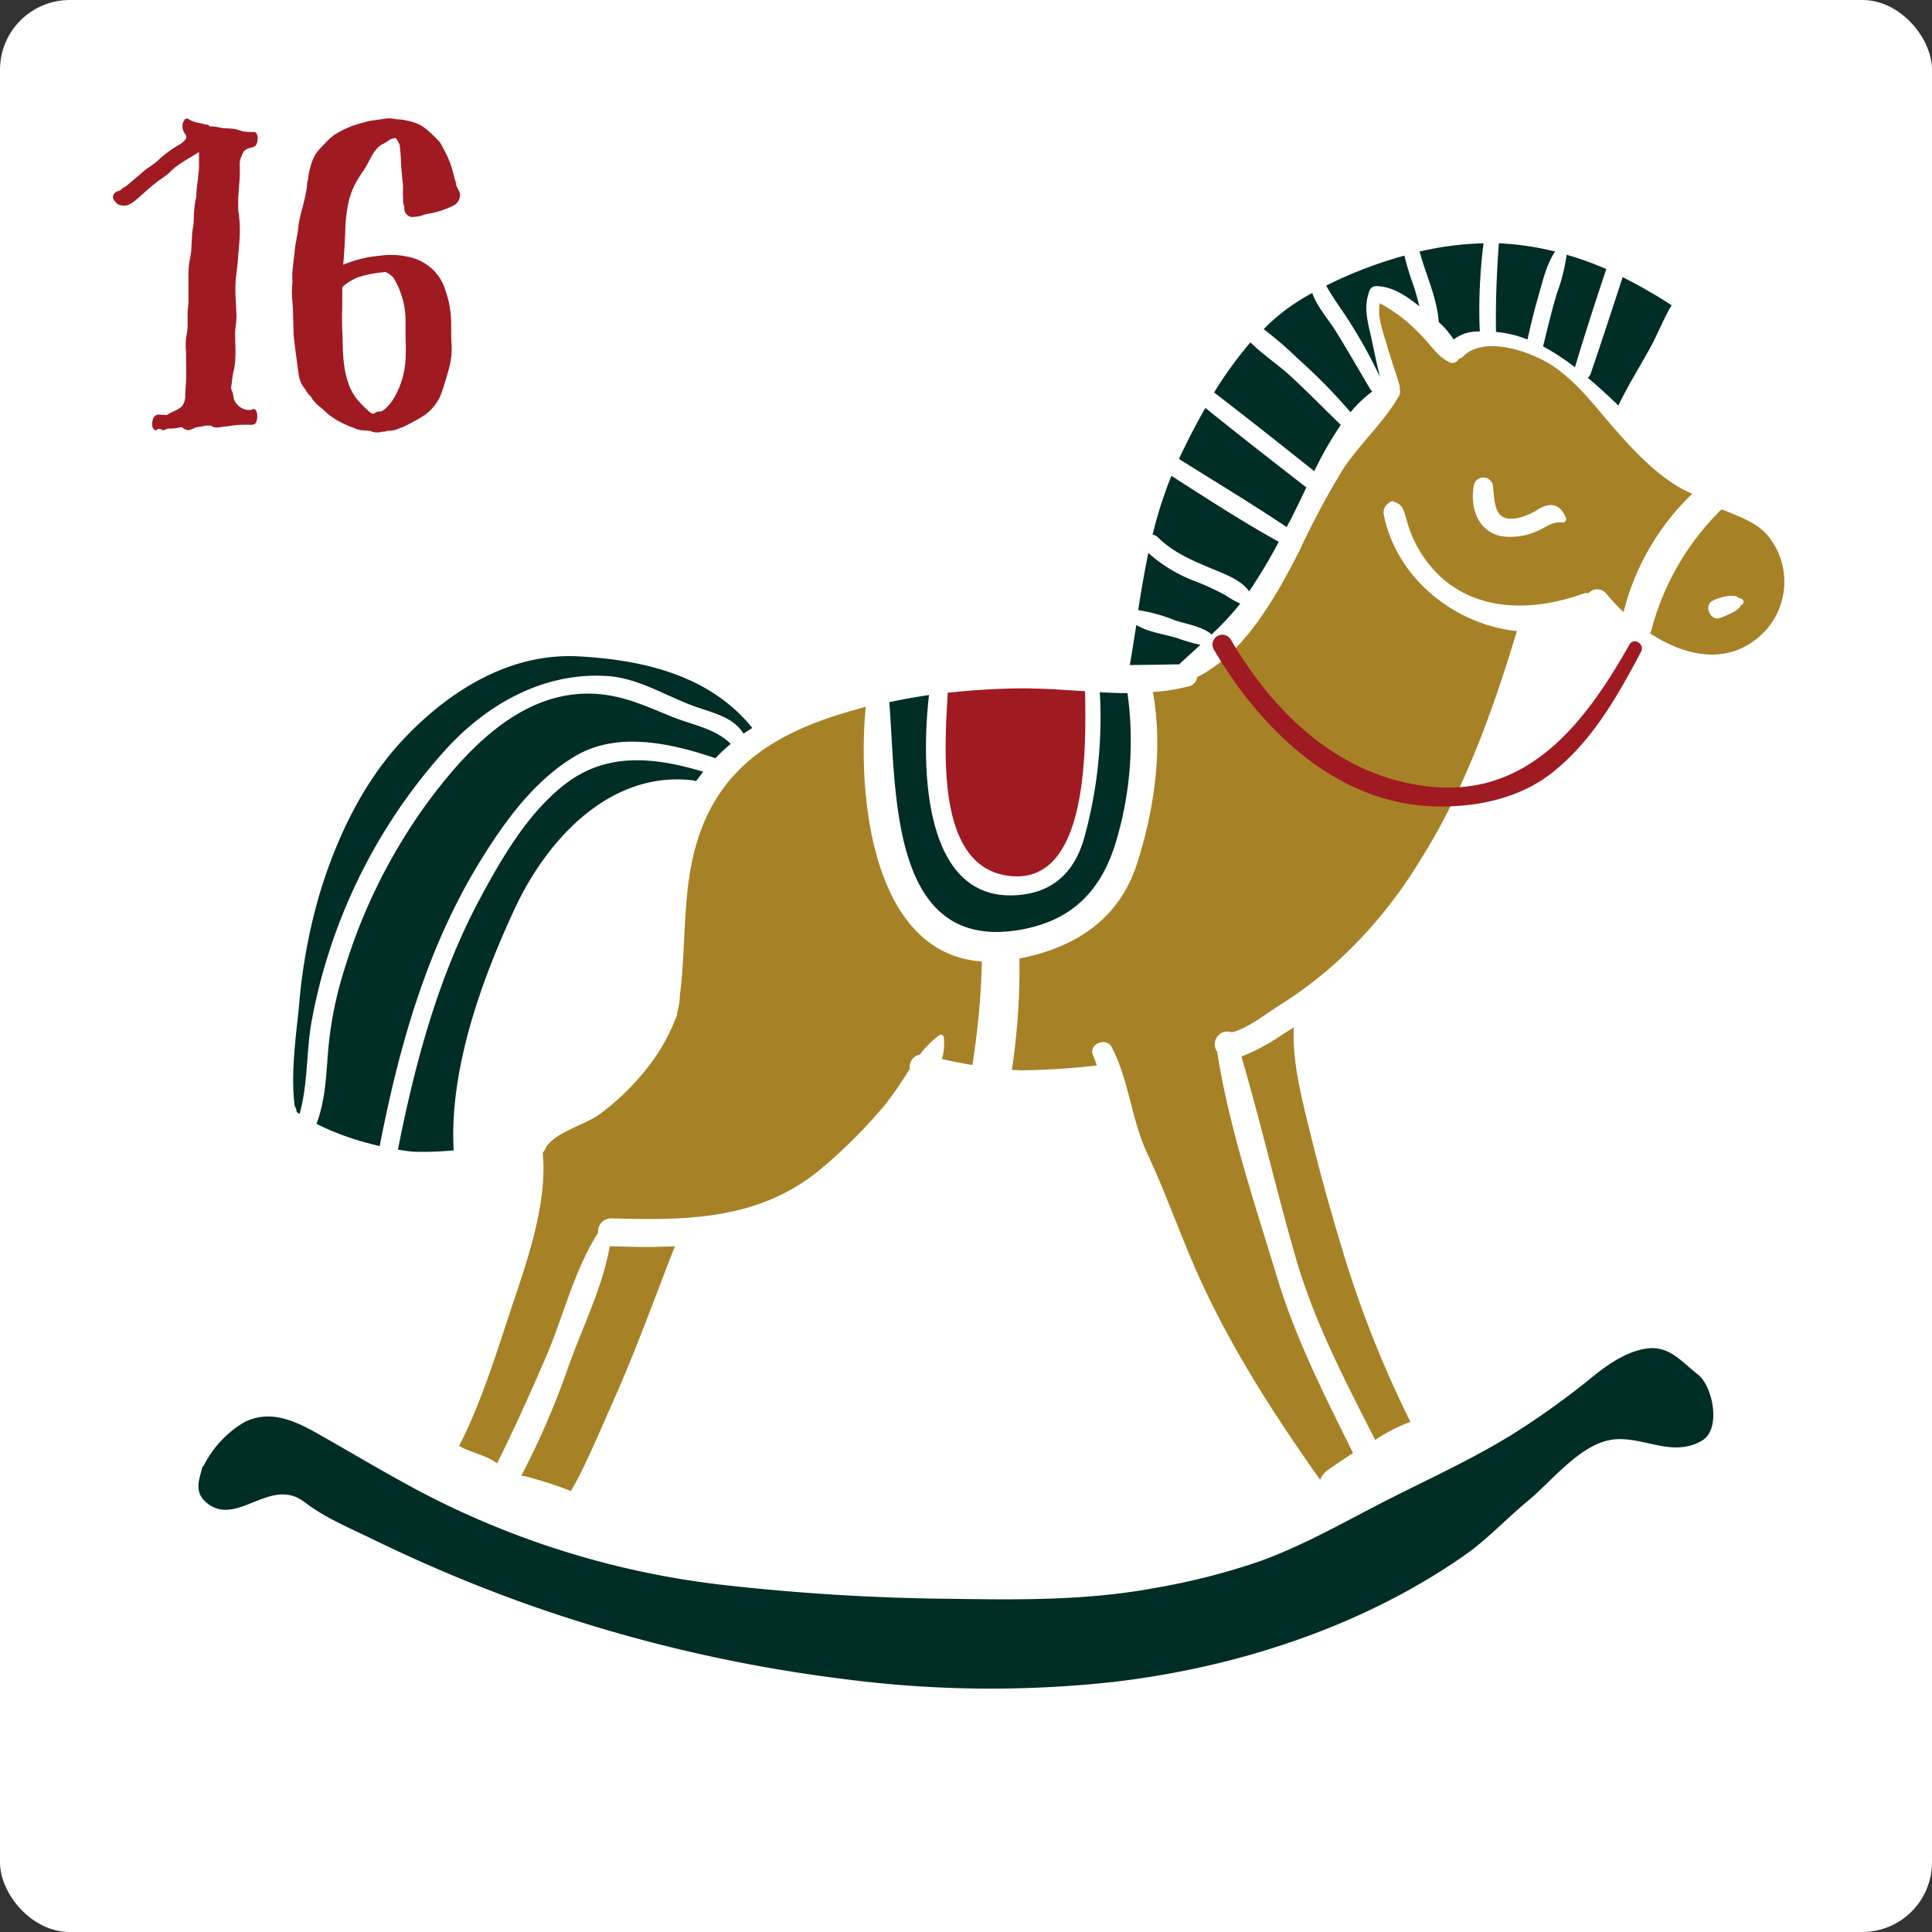 <svg xmlns="http://www.w3.org/2000/svg" viewBox="0 0 270 270"><rect x="0" y="0" width="270" height="270" fill="#333333" stroke="none"/><defs><style>.cls-1{fill:#fff;}.cls-2{fill:#a01a22;}.cls-3{fill:#a78126;}.cls-4{fill:#002d26;}</style></defs><g id="Capa_2" data-name="Capa 2"><g id="Home"><rect class="cls-1" width="270" height="270" rx="9.75"/><path class="cls-2" d="M25.87,16.66c.28-.25.6.08.87.21a6.26,6.26,0,0,0,1.35.36l.64.18c.14,0,.29,0,.41.09s.07.14.29.17l.3,0,.56.06a7.58,7.58,0,0,0,1,.19c.46,0,.91.06,1.37.08a9,9,0,0,1,1.2.34,7.57,7.57,0,0,0,1.51.11.48.48,0,0,1,.55.38,1.74,1.74,0,0,1-.19,1.51c-.23.27-.78.28-1.09.43a1.66,1.66,0,0,0-.58.4,6,6,0,0,0-.44,1l-.11.46,0,.76a18.1,18.1,0,0,1-.1,2.53v-.12c0,.72-.12,1.43-.12,2.15l0,1.1c0,.06,0,.57.06.63a19,19,0,0,1,.08,4.33c-.13,1.54-.22,3.11-.45,4.65a20.31,20.31,0,0,0,0,3.74c0,.69.08,1.39.06,2.08,0,.48-.1.94-.14,1.42-.13,1.24.06,2.52,0,3.75a11.43,11.43,0,0,1-.2,2,10.52,10.52,0,0,0-.26,1.36c0,.41-.13.82-.13,1.23,0,.25.16.44.22.68a6,6,0,0,1,.12.74,2.35,2.35,0,0,0,1.88,1.62,1.75,1.75,0,0,0,.51,0c.16,0,.18-.07.32-.11a.4.4,0,0,1,.42.19,1.82,1.82,0,0,1,.16,1c0,.33-.12.82-.45.94a1.51,1.51,0,0,1-.7.06H34a11.7,11.7,0,0,0-1.56.12l-.75.11c-.24,0-.47.06-.69.06a2.46,2.46,0,0,1-1.32,0c-.15-.12-.06-.17-.28-.17h-.29l-.37,0a11.25,11.25,0,0,1-1.37.24,6.23,6.23,0,0,1-1,.41,2,2,0,0,1-.6-.18,2.37,2.37,0,0,1-.3-.23h-.3a6.12,6.12,0,0,1-1.41.18,1,1,0,0,0-.58.11c-.16.06-.4.18-.56.06a.86.86,0,0,0-.55-.12.42.42,0,0,1-.35.18c-.59-.18-.48-1.19-.33-1.6a.82.82,0,0,1,.78-.59L23.33,58c.67-.49,1.54-.64,2.12-1.26a2.36,2.36,0,0,0,.43-1.54L26,53.32c.06-1.36,0-2.72,0-4.08a11.68,11.68,0,0,1,0-2,13.28,13.28,0,0,0,.22-1.54V43.81c0-.5.1-1,.12-1.5,0-1.19,0-2.37,0-3.56a11.48,11.48,0,0,1,.1-2,15.7,15.7,0,0,0,.28-1.62l.11-2c0-.57.11-1.1.19-1.66s.05-1.26.1-1.89.13-1.16.22-1.74l0,.1a4.13,4.13,0,0,0,.11-.85,15.66,15.66,0,0,1,.22-2.05c0-.53.14-1.09.14-1.6v-2.2c-.76.5-1.56.95-2.33,1.44a10.7,10.7,0,0,0-1.42,1.06,7.32,7.32,0,0,1-1.24,1.06,20.58,20.58,0,0,0-2.39,1.88c-.46.4-.91.84-1.4,1.22a3.48,3.48,0,0,1-1.23.78c-.46.12-1.4.06-1.63-.44a1.1,1.1,0,0,1-.37-.58.81.81,0,0,1,.13-.56,1.13,1.13,0,0,1,.66-.42l.28-.11a1,1,0,0,1,.25-.26c.17-.13.37-.17.52-.31l.59-.49c.77-.65,1.52-1.32,2.31-1.95A16.52,16.52,0,0,0,22,22.51a11.84,11.84,0,0,1,1.37-1.18,19.09,19.09,0,0,1,1.59-1.06A2.68,2.68,0,0,0,26,19.35a.7.7,0,0,0-.09-.59,1.7,1.7,0,0,1-.41-1.16,1.37,1.37,0,0,1,.36-.94Z"/><path class="cls-2" d="M53.34,16.67a4.35,4.35,0,0,1,2.06,0,7.91,7.91,0,0,1,1.93.29,5.82,5.82,0,0,1,1.8.75A13.09,13.09,0,0,1,60.62,19a10.84,10.84,0,0,1,.82.84,5.73,5.73,0,0,1,.46.8,16.64,16.64,0,0,1,.81,1.64A13.14,13.14,0,0,1,63.29,24l.26,1c0,.11.27.7.2.78l-.1-.17a6.27,6.27,0,0,0,.43.95,1.26,1.26,0,0,1,.21.75,1.7,1.7,0,0,1-.91,1.42,12.69,12.69,0,0,1-3.88,1.2,5.4,5.4,0,0,1-2,.4,1.23,1.23,0,0,1-1-1.17,1,1,0,0,0-.07-.51,1.52,1.52,0,0,1-.1-.47c0-.24,0-.47,0-.7a6,6,0,0,1,0-1.2,1.61,1.61,0,0,1,0-.49v.09c-.13-.93-.19-1.87-.28-2.8v.08a23.82,23.82,0,0,0-.19-2.81l.07.12a5.37,5.37,0,0,0-.48-1,.9.9,0,0,0-.26-.22,1.31,1.31,0,0,1-.54.17c-.34.2-.64.44-1,.63a2.55,2.55,0,0,0-.77.52l.08-.1a2.86,2.86,0,0,0-.4.45,3.92,3.92,0,0,0-.51.7c-.4.7-.74,1.44-1.18,2.13a23.74,23.74,0,0,0-1.27,2,13.74,13.74,0,0,0-.77,2,20.28,20.28,0,0,0-.58,4.73c-.08,1.51-.14,3-.29,4.52a17,17,0,0,1,5.11-1.26,11.11,11.11,0,0,1,4.8.36,7.2,7.2,0,0,1,2.66,1.61,6.69,6.69,0,0,1,1.69,2.78A14.36,14.36,0,0,1,63,44.05c.11,1.3,0,2.61.1,3.91a10.48,10.48,0,0,1-.41,3.73c-.17.65-.35,1.29-.57,1.92a17.8,17.8,0,0,1-.59,1.74A6.71,6.71,0,0,1,59.36,58a26.19,26.19,0,0,1-3.29,1.79c-.09-.06-.25.06-.36.12a3.79,3.79,0,0,1-1.6.29h.07l-.38.12a2.14,2.14,0,0,0-.62.06A2,2,0,0,1,52,60.32a1.69,1.69,0,0,0-.54-.12l-.72-.06a3.15,3.15,0,0,1-1.3-.35A13.11,13.11,0,0,1,47,58.67a10.21,10.21,0,0,1-2-1.59,5.83,5.83,0,0,1-1.39-1.37l-.07-.1.06.09c0-.17-.37-.46-.46-.58s-.46-.55-.43-.64l.1.1a4.1,4.1,0,0,1-1.09-2.37l-.37-2.76c-.12-1-.28-1.93-.32-2.9l-.08-2.91c0-1-.19-2-.15-3,0-.46.07-.91.07-1.36a12.56,12.56,0,0,1,0-1.37c.09-.81.16-1.61.28-2.42a10.44,10.44,0,0,1,.33-2.16l-.1.27a15.08,15.08,0,0,0,.35-2.22,19.63,19.63,0,0,1,.52-2.27c.19-.76.38-1.53.53-2.31a5.85,5.85,0,0,0,.11-.84,2,2,0,0,1,.09-.59c0-.09.05-.35.07-.1V25.1a9.07,9.07,0,0,1,.31-1.7,7.3,7.3,0,0,1,.74-1.86A12.39,12.39,0,0,1,45.46,20a7.36,7.36,0,0,1,1.42-1.25,13.16,13.16,0,0,1,3.66-1.56,12.78,12.78,0,0,1,2.13-.44l.8-.11Zm.11,21.39a13.85,13.85,0,0,0-1.44.2,15.39,15.39,0,0,0-2,.5,7.85,7.85,0,0,0-1.82,1.05c-.21.19-.35.22-.36.51l0,1.74c0,1.33-.07,2.64,0,4s.05,2.6.15,3.9c.17,2.1.67,4.51,2.15,6.1.45.5.94,1,1.43,1.43a1,1,0,0,0,.52.31c.23.06.36-.15.58-.23s.51,0,.73-.14a3.17,3.17,0,0,0,.56-.4,7.2,7.2,0,0,0,.85-1,11.74,11.74,0,0,0,1.88-6,24.11,24.11,0,0,0,0-2.55c0-.86,0-1.71,0-2.56a11.57,11.57,0,0,0-.9-4.54l-.07-.17-.33-.69c-.1-.18-.19-.36-.3-.53,0,0-.13-.17,0-.09a7.43,7.43,0,0,0-.73-.64L53.88,38Zm-1.71,19.6c-.07,0,0,0,.06,0Z"/><path class="cls-3" d="M137.22,134.37a108.1,108.1,0,0,1-1.33,14.47c-1.42-.23-2.84-.51-4.25-.84a7.71,7.71,0,0,0,.26-3c0-.27-.32-.54-.6-.35a13,13,0,0,0-2.75,2.74,1.72,1.72,0,0,0-1.4,1.95,52.91,52.91,0,0,1-3.47,5.06,72,72,0,0,1-9,9c-8.61,7.1-18.54,7.16-29.18,6.87a1.81,1.81,0,0,0-1.91,2l0,0c-3.42,5.3-5,12.25-7.56,18-2.09,4.8-4.23,9.57-6.57,14.25-1.35-1.1-3.52-1.49-5-2.29a2.1,2.1,0,0,0-.3-.15c3-5.86,5.1-12.6,7.07-18.56,2.18-6.58,5.35-15.15,4.61-22.42a1.82,1.82,0,0,0,.35-.52c1-2.24,5.68-3.41,7.59-4.85a33.86,33.86,0,0,0,5.89-5.52,27.21,27.21,0,0,0,4.73-7.82,1.6,1.6,0,0,0,.22-.58,1.85,1.85,0,0,0,0-.23,10,10,0,0,0,.4-2.55c1-7.74.16-15.73,3-23.17,3.4-9,10.62-13.35,19.51-16.09,1.14-.35,2.3-.67,3.46-1C119.75,111.86,122.11,133.32,137.22,134.37Z"/><path class="cls-3" d="M181.15,176c-2.73-9.39-4.91-19-7.66-28.34a29.8,29.8,0,0,0,6-3.26c.44-.26.88-.54,1.32-.82-.22,5.05,1.18,10.2,2.37,15.06,1.26,5.15,2.68,10.25,4.21,15.33a152.33,152.33,0,0,0,9.72,24.74,21.83,21.83,0,0,0-4.92,2.53C188,193,183.72,184.83,181.15,176Z"/><path class="cls-3" d="M230.84,87.86a2.31,2.31,0,0,1-.25.64c4.83,3.17,10.67,4.54,15.38.38a10.16,10.16,0,0,0,1.63-13.3c-1.6-2.46-4.38-3.3-7-4.41A36.57,36.57,0,0,0,230.84,87.86Zm8.57-3.94a6.5,6.5,0,0,1,2.08-.62,3,3,0,0,1,1,0c.21,0,.49.3.69.32.45,0,.7.66.24.89-.14.07-.23.27-.32.39a2.3,2.3,0,0,1-.76.59,14.55,14.55,0,0,1-1.89.85C239,86.92,238,84.52,239.41,83.92Z"/><path class="cls-2" d="M141.5,122.45c-10.8-.77-9.49-17.4-9.06-25.63a99.88,99.88,0,0,1,10.49-.62c2.82,0,5.76.21,8.71.4C151.77,104.57,152.1,123.22,141.5,122.45Z"/><path class="cls-4" d="M182.58,68.09c-.81,1.68-1.57,3.3-2.31,4.71l-.46.86c-4.92-3.3-10-6.35-15.05-9.52,1.07-2.28,2.3-4.71,3.69-7.13,4.58,3.69,9.22,7.31,13.87,10.92A1,1,0,0,0,182.58,68.09Z"/><path class="cls-4" d="M97,98.69c-4-1.45-7.9-4-12.28-4.22-9-.53-17,4.14-22.81,10.7A77.51,77.51,0,0,0,43.5,143c-.72,4.27-.46,8.53-1.64,12.68l-.39-.27a2.06,2.06,0,0,0-.23-.75l-.05-.08c-.6-4.39.17-9.74.6-14.05A78.85,78.85,0,0,1,44.64,125c2.36-7.8,6-15.54,11.62-21.56,6.4-6.84,14.94-12.25,24.65-11.71,9.1.51,18.28,2.66,24.23,10-.42.26-.83.53-1.23.8C102.45,100.15,99.56,99.63,97,98.69Z"/><path class="cls-3" d="M85.22,174.16a1.55,1.55,0,0,0,.31,0c2.92.12,5.87.16,8.79,0-2.83,7.21-5.41,14.47-8.58,21.56-1.53,3.45-3,6.94-4.69,10.33-.39.79-.83,1.56-1.26,2.32a57.09,57.09,0,0,0-6.17-2,2.7,2.7,0,0,0-.77-.13,112.47,112.47,0,0,0,6.35-14.57C81.14,186,84.18,180.11,85.22,174.16Z"/><path class="cls-4" d="M80.42,105.65c-5.49,3.24-9.53,8.64-12.88,14C59.77,132,55.82,146,53.06,160.17c-.53-.12-1.06-.26-1.58-.4a37,37,0,0,1-7.25-2.71c1.16-3.07,1.33-6.24,1.57-9.51a52.81,52.81,0,0,1,2.4-12.31,78.21,78.21,0,0,1,11.18-22.58c5.25-7.22,12.68-15.51,22.37-15.72,4.53-.1,7.87,1.47,12,3.16,2.89,1.2,6.12,1.63,8.37,3.86a23.22,23.22,0,0,0-2.13,2C93.85,103.89,86.34,102.15,80.42,105.65Z"/><path class="cls-4" d="M71.93,127c-4.65,10-9.16,22.47-8.53,33.76a43.27,43.27,0,0,1-5.7.19c-.7-.07-1.4-.17-2.09-.29,2.36-11.94,5.58-24,11.32-34.8,3-5.61,6.53-11.77,11.51-15.85,6-5,12.9-4.24,19.83-2.16-.33.43-.65.87-1,1.32a2.06,2.06,0,0,0-.46-.12C85.24,107.69,76.42,117.33,71.93,127Z"/><path class="cls-4" d="M222.3,52.22c1.53-4.48,3-9,4.47-13.49a76.7,76.7,0,0,1,6.84,3.92c-1.19,2-2,4.22-3.17,6.27-1.42,2.56-3,5.09-4.27,7.75-1.39-1.33-2.8-2.65-4.28-3.88A1.17,1.17,0,0,0,222.3,52.22Z"/><path class="cls-4" d="M191.47,54.35a1,1,0,0,0,.33.34,17.51,17.51,0,0,0-3.06,2.92,78.82,78.82,0,0,0-7.42-7.54A51,51,0,0,0,176.6,46,27,27,0,0,1,181,42.37c.76-.48,1.56-1,2.39-1.42.67,1.91,2.2,3.61,3.25,5.27C188.3,48.9,189.87,51.63,191.47,54.35Z"/><path class="cls-4" d="M201.06,45s0-.05,0-.08c-.28-3.45-1.79-6.49-2.67-9.77A44.37,44.37,0,0,1,207.33,34a73.64,73.64,0,0,0-.53,12.33,5.61,5.61,0,0,0-3.65,1.11A12.78,12.78,0,0,0,201.06,45Z"/><path class="cls-4" d="M174.57,82.64c-1.16-1.68-3.73-2.53-5.49-3.28-2.65-1.12-5.19-2.21-7.27-4.27a1.15,1.15,0,0,0-.73-.36,56.34,56.34,0,0,1,2.63-8.23c4.94,3.17,9.88,6.38,15,9.22A75.38,75.38,0,0,1,174.57,82.64Z"/><path class="cls-4" d="M187.38,59.38a50.22,50.22,0,0,0-3.71,6.47c-4.63-3.69-9.26-7.36-14-11a54.19,54.19,0,0,1,5.08-7c1.7,1.68,3.83,3.09,5.54,4.65C182.74,54.76,185,57.08,187.38,59.38Z"/><path class="cls-4" d="M198.35,42.79c-1.81-1.41-3.65-2.74-6-2.81a1,1,0,0,0-1,.76c-.73,2-.33,3.79.14,5.81s.85,4.11,1.37,6.14a71.81,71.81,0,0,0-4.21-7.64c-1.08-1.72-2.35-3.35-3.31-5.14a60.05,60.05,0,0,1,10.93-4.19A35.16,35.16,0,0,0,197.58,40C197.88,40.94,198.12,41.86,198.35,42.79Z"/><path class="cls-4" d="M167.11,81.26a38.18,38.18,0,0,1,4.06,1.87,15.24,15.24,0,0,0,2.16,1.23,40,40,0,0,1-4,4.3c-1.36-1.12-3.44-1.43-5.06-1.94a22.19,22.19,0,0,0-5.21-1.45c.42-2.66.87-5.32,1.42-8A20.59,20.59,0,0,0,167.11,81.26Z"/><path class="cls-4" d="M156.06,117.3c-2.06,7.17-6.25,11.47-13.78,12.69-18,2.89-17-19.52-18-31.86,1.83-.39,3.69-.72,5.55-1-1.05,9.17-1.13,28.31,11.66,28,5.52-.15,8.78-3.15,10.15-8.47a63.12,63.12,0,0,0,2.06-19.92c1.29.07,2.59.12,3.87.13A49.1,49.1,0,0,1,156.06,117.3Z"/><path class="cls-4" d="M167.76,90.11,165,92.64a1.12,1.12,0,0,0-.18.2q-3.45.07-6.93.1c.32-1.84.62-3.71.91-5.59,1.68,1,3.91,1.28,5.71,1.82A23.45,23.45,0,0,0,167.76,90.11Z"/><path class="cls-4" d="M209.47,34h0a40.23,40.23,0,0,1,7.86,1.15c-1.21,1.79-1.73,4.12-2.32,6.17s-1.09,4.07-1.54,6.13a15.14,15.14,0,0,0-4.4-1.06C209,42.27,209.16,38.15,209.47,34Z"/><path class="cls-4" d="M218.94,35.6a46,46,0,0,1,5.54,2c-1.52,4.55-3,9.13-4.38,13.72-.25-.19-.5-.39-.76-.57a33.36,33.36,0,0,0-3.69-2.34c.6-2.48,1.21-5,1.93-7.42A25.8,25.8,0,0,0,218.94,35.6Z"/><path class="cls-3" d="M178.46,178.46c-3.1-10.24-6.7-20.86-8.36-31.46,0-.06-.07-.13-.11-.2a1.77,1.77,0,0,1,2.15-2.53c2.18-.49,4.94-2.72,6.71-3.8a58.21,58.21,0,0,0,7.68-5.78,63.92,63.92,0,0,0,11.65-14c6.37-9.93,10.41-21.26,13.81-32.49-8.65-.91-16.8-7.32-18.6-16.25a1.5,1.5,0,0,1,.65-1.61c.14-.1.34-.35.56-.29,1.4.39,1.49,1,1.91,2.36a16.87,16.87,0,0,0,4.73,8.12c5.55,5.14,13.39,4.82,20,2.44a1.45,1.45,0,0,1,.76-.08,1.63,1.63,0,0,1,2.42,0,27.76,27.76,0,0,0,2.48,2.66A34.31,34.31,0,0,1,236.5,69c-4.22-1.73-8.1-5.91-10.88-9.09s-4.91-6.14-8.24-8.52c-2.91-2.08-9.79-4.68-12.89-1.59a1.19,1.19,0,0,1-.6.34,1,1,0,0,1-1.37.46c-1.64-.77-2.68-2.56-4-3.83a22.36,22.36,0,0,0-5.68-4.39c-.42,1.77.47,4.08.92,5.65.56,2,1.29,3.92,1.84,5.9a1.16,1.16,0,0,1,0,.36,1.27,1.27,0,0,1-.13,1.12c-2.1,3.62-5.4,6.59-7.75,10.12a110.36,110.36,0,0,0-6.08,11.35c-3.22,6.31-7.66,14.43-14.34,17.75a1.47,1.47,0,0,1-1.11,1.27,27.49,27.49,0,0,1-5.07.81c1.44,7.9.2,16.53-2.25,24.07-2.55,7.82-8.71,11.66-16.4,13.18,0,.05,0,.11,0,.17a95.85,95.85,0,0,1-1,15,1.82,1.82,0,0,1-.09.37l1.3.08a101.41,101.41,0,0,0,10.61-.68c-.18-.5-.36-1-.56-1.49-.6-1.52,1.87-2.51,2.61-1.1,2.45,4.66,2.75,10.09,5,14.91,2.62,5.58,4.63,11.44,7.15,17.06,4.5,10,10.62,19.53,17,28.52a3,3,0,0,1,1-1.3c1.18-.84,2.39-1.65,3.6-2.44C185.15,195.11,181,186.94,178.46,178.46ZM206,67.69a1.36,1.36,0,0,1,2.6,0c.22,1.3.11,2.64.73,3.83,1,1.92,4.27.54,5.47-.24,1.81-1.16,3.21-.92,4.06,1.12a.49.49,0,0,1-.47.62c-1.74-.15-2.34.77-3.85,1.32a9,9,0,0,1-4.83.58C206.38,74.15,205.39,70.71,206,67.69Z"/><path class="cls-4" d="M28.44,204.89a14.75,14.75,0,0,1,5.69-6.13c3.75-1.89,7.32-.09,10.6,1.78,3.9,2.21,7.75,4.5,11.68,6.66a120.29,120.29,0,0,0,44.94,14.33,307.43,307.43,0,0,0,32,1.91c9.32.15,18.74.21,27.94-1.5A94.91,94.91,0,0,0,176,218.21c5.85-2.1,11.34-5.21,16.85-8.06,6.22-3.21,12.65-6.06,18.61-9.76a111.07,111.07,0,0,0,11.2-8.06c2.12-1.71,4.79-3.54,7.56-3.88,3.12-.39,4.78,1.87,7.07,3.64,2.08,1.63,3.31,7.65.55,9.25-4,2.31-7.8-.4-11.89-.21-4.79.22-8.94,5.76-12.4,8.6-3,2.46-5.8,5.52-9,7.71-14.29,9.95-31.81,15.62-49,17.62a157.88,157.88,0,0,1-37.75-.43,209.62,209.62,0,0,1-44.46-10.55,210.42,210.42,0,0,1-21.31-9c-3.18-1.54-6.67-3-9.46-5.15-4.63-3.6-9.22,3.2-13.34.35-2.28-1.58-1.4-3.39-.94-5.32A1.27,1.27,0,0,0,28.44,204.89Z"/><path class="cls-2" d="M172,89.37c6.1,10.42,15.23,19.18,27.71,20.55,13.93,1.54,21.88-9,28-19.83.6-1.06,2.2-.12,1.63,1-3.31,6.21-6.78,12.43-12.38,16.86-4.84,3.84-11.22,5-17.24,4.71-13.35-.71-23.7-11-30.07-21.87A1.37,1.37,0,0,1,172,89.37Z"/></g></g></svg>
